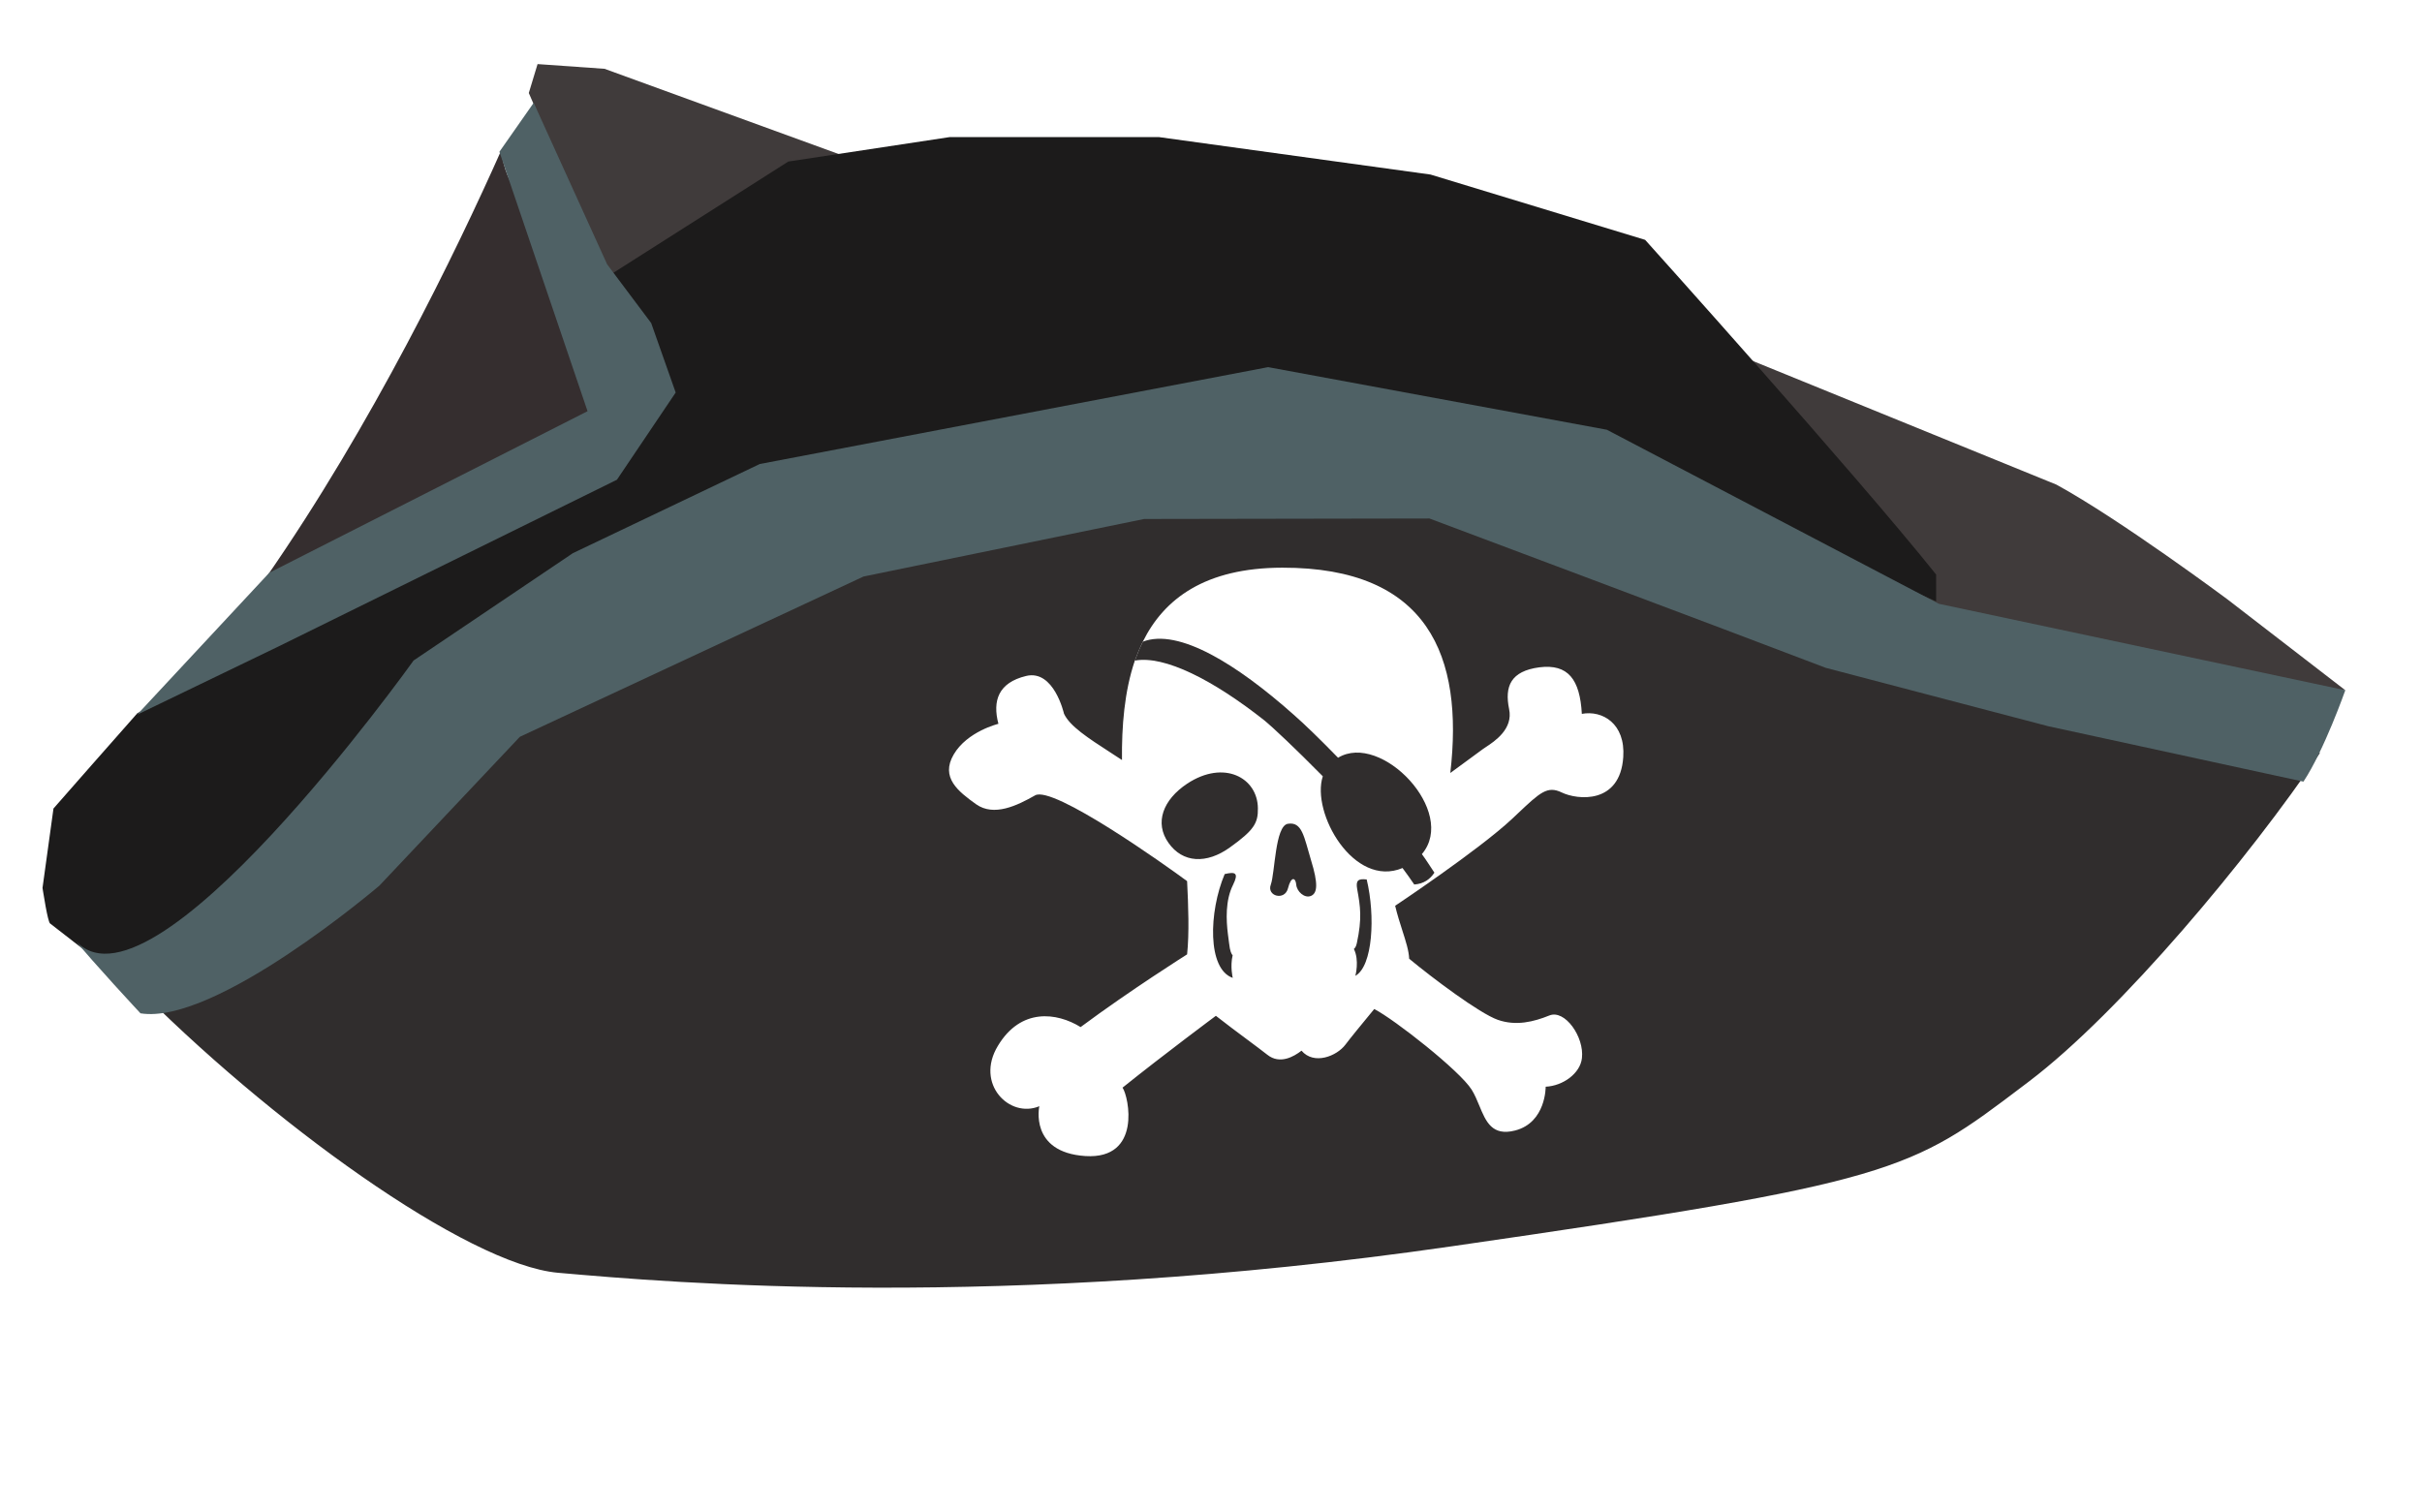 <svg width="245" height="153" viewBox="0 0 245 153" fill="none" xmlns="http://www.w3.org/2000/svg">
<g clip-path="url(#clip0_319_1498)">
<path d="M137.288 89.958C137.128 89.064 137.392 88.883 138.25 88.98C139.135 92.674 138.869 97.756 137.101 98.732C137.101 98.732 137.533 97.18 136.953 96.011C137.051 95.937 137.181 95.781 137.253 95.421C137.793 92.925 137.61 91.723 137.288 89.958Z" fill="#302D2D"/>
<path d="M124.737 89.511C123.93 91.099 124.041 93.14 124.206 94.47C124.26 94.869 124.301 95.202 124.332 95.446C124.419 96.242 124.573 96.546 124.689 96.649C124.42 97.81 124.7 98.938 124.7 98.938C122.12 98.059 122.267 92.263 123.884 88.435C124.987 88.174 125.315 88.328 124.737 89.511Z" fill="#302D2D"/>
<path d="M131.122 89.499C131.063 88.816 130.617 88.58 130.284 89.885C129.955 91.168 128.106 90.673 128.552 89.493C128.974 88.332 128.978 83.562 130.271 83.348C131.72 83.112 131.901 84.64 132.617 87.026C133.355 89.415 133.268 90.362 132.619 90.642C131.971 90.923 131.177 90.204 131.122 89.499Z" fill="#302D2D"/>
<path d="M127.243 81.776C127.274 83.283 126.826 84.006 124.433 85.723C122.036 87.462 119.619 87.302 118.199 85.277C116.758 83.248 117.647 80.909 120.093 79.286C123.807 76.837 127.213 78.679 127.243 81.776Z" fill="#302D2D"/>
<path d="M133.809 78.543C130.981 75.669 128.646 73.496 127.941 72.919C122.697 68.776 117.79 66.291 114.796 66.836C115.037 66.194 115.302 65.534 115.605 64.922C119.239 63.528 125.152 67.241 130.819 72.271C131.946 73.254 133.541 74.803 135.353 76.665C139.704 74.019 147.473 82.127 143.832 86.417C144.237 86.952 144.717 87.737 145.098 88.291C144.656 88.97 144.005 89.425 143.059 89.49C142.678 88.937 142.297 88.383 141.873 87.824C136.948 89.889 132.603 82.232 133.809 78.543Z" fill="#302D2D"/>
<path fill-rule="evenodd" clip-rule="evenodd" d="M200.003 66.522C195.822 64.61 191.79 62.766 188.088 61.352C173.952 55.982 148.769 46.997 120.838 47.827C92.911 48.635 69.78 57.141 56.236 67.056C51.754 70.331 47.693 75.313 43.548 80.397C35.169 90.675 26.448 101.372 13.219 99.241C27.157 113.471 47.266 127.964 56.456 128.775L56.559 128.784C67.537 129.748 101.188 132.706 146.808 126.102C191.803 119.609 193.239 118.52 204.651 109.867C204.846 109.72 205.043 109.571 205.243 109.419C214.486 102.417 227.537 86.77 234.685 76.168C224.688 77.809 211.762 71.899 200.003 66.522ZM129.707 57.436C144.501 57.408 148.072 66.418 146.709 78.188L146.731 78.191L150.003 75.789C150.079 75.734 150.181 75.667 150.3 75.588C151.198 74.997 153.086 73.755 152.654 71.733C152.185 69.447 152.812 67.9 155.719 67.516C158.622 67.154 159.82 68.736 160.013 72.226C162.093 71.837 164.431 73.206 164.203 76.594C163.887 81.408 159.552 80.94 157.979 80.179C156.529 79.477 155.795 80.17 153.529 82.309C153.339 82.489 153.137 82.679 152.924 82.879C149.524 86.048 141.128 91.642 141.128 91.642C141.343 92.547 141.611 93.382 141.856 94.146C142.209 95.246 142.515 96.199 142.546 97C144.871 98.933 149.667 102.535 151.516 103.183C153.366 103.83 155.149 103.379 156.717 102.746C158.289 102.091 160.274 104.914 160.022 107.057C159.852 108.602 158.11 109.865 156.355 109.949C156.355 109.949 156.4 113.571 153.261 114.38C150.929 114.98 150.306 113.473 149.642 111.866C149.412 111.31 149.177 110.742 148.865 110.245C147.65 108.313 141.046 103.132 139.012 102.089C137.756 103.615 136.551 105.082 136.096 105.695C135.217 106.859 132.911 107.782 131.656 106.302C130.875 106.913 129.457 107.719 128.201 106.718C127.706 106.327 126.978 105.785 126.157 105.174C125.153 104.426 124.011 103.576 122.994 102.776C122.994 102.776 117.8 106.634 113.538 110.054L113.56 110.057C114.177 110.948 115.52 117.32 109.796 116.965C104.097 116.593 105.134 111.922 105.134 111.922C102.128 113.185 98.605 109.671 100.945 105.811C103.264 101.949 106.901 102.429 109.31 103.916C114.406 100.132 120.083 96.559 120.083 96.559C120.311 94.434 120.205 91.586 120.083 89.151C117.989 87.599 106.504 79.416 104.702 80.474C102.882 81.508 100.547 82.645 98.741 81.372C96.937 80.078 95.105 78.671 96.474 76.333C97.842 73.995 100.996 73.232 100.996 73.232C100.381 70.903 100.983 69.07 103.799 68.391C106.616 67.712 107.629 72.208 107.629 72.208C108.212 73.471 110.073 74.675 112.282 76.105C112.677 76.36 113.083 76.623 113.495 76.895C113.461 73.514 113.731 69.979 114.796 66.837C115.037 66.195 115.302 65.534 115.604 64.922C117.75 60.579 121.907 57.449 129.707 57.436Z" fill="#302D2D"/>
<path d="M62.901 39.127C63.154 46.307 44.758 49.201 26.909 58.436C37.657 42.972 46.135 25.474 50.685 15.254C51.92 23.223 57.453 18.821 62.901 39.127Z" fill="#352E2F"/>
<path d="M61.152 6.961L89.647 17.335C79.97 19.746 70.008 24.507 61.911 28.726L53.491 9.41L54.378 6.484L61.152 6.961Z" fill="#403B3B"/>
<path d="M237.241 69.835L203.067 69.835L167.901 32.689L208.019 49.033C214.469 52.558 225.334 60.651 225.334 60.651L237.241 69.835Z" fill="#403B3B"/>
<path d="M195.853 60.848C177.846 53.059 156.899 41.755 137.971 40.644C96.464 38.199 50.159 54.933 40.137 71.68C30.712 87.423 11.419 98.365 11.419 98.365L5.051 93.42C4.59 92.813 3.491 84.028 3.491 84.028C3.396 84.05 13.888 72.167 13.888 72.167C13.888 72.167 24.274 66.325 30.266 63.152C47.497 53.986 75.149 49.019 64.258 32.126C63.323 30.692 62.452 29.268 61.621 27.871L79.741 16.344L96.085 13.867L132.241 13.867L166.416 24.268C166.416 24.268 187.622 47.842 195.852 58.129L195.853 60.848Z" fill="#1C1B1B"/>
<path d="M7.43 94.923C14.923 104.539 41.838 66.825 41.838 66.825L57.949 55.967L76.857 46.946L128.279 37.146L162.542 43.479L196.133 61.091L237.242 69.835C237.242 69.835 235.099 75.929 233.008 79.082L207.186 73.475L184.691 67.571C174.946 63.838 144.6 52.459 144.6 52.459L115.736 52.508L87.351 58.329L52.588 74.545L38.375 89.608C38.375 89.608 21.815 103.751 14.211 102.524C14.211 102.524 9.433 97.399 7.43 94.923Z" fill="#4F6165"/>
<path d="M27.241 57.948L59.434 41.604L50.519 15.354L53.986 10.401L61.416 26.745L65.873 32.689L68.35 39.716L62.406 48.538L28.231 65.377L13.868 72.311C13.868 72.311 27.244 57.948 27.241 57.948Z" fill="#4F6165"/>
</g>
<defs>
<clipPath id="clip0_319_1498">
<rect width="230.346" height="122.154" fill="white" transform="translate(16.695) rotate(7.855)"/>
</clipPath>
</defs>
</svg>
